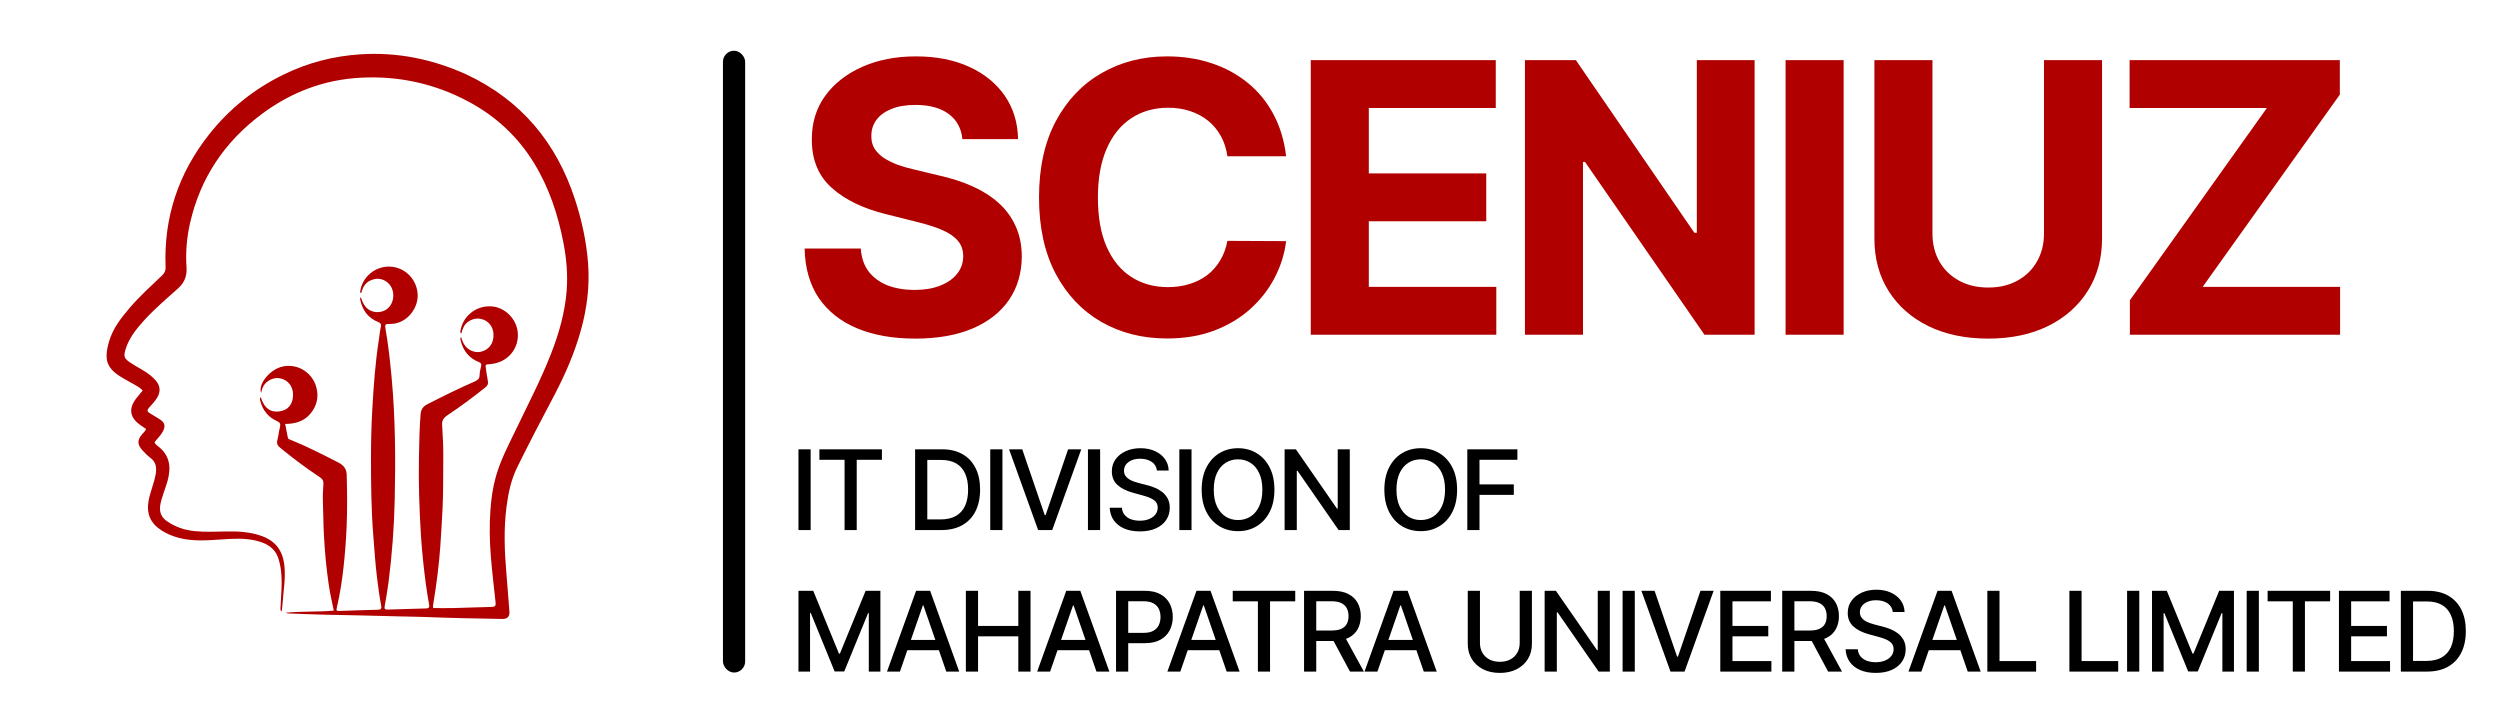 <svg width="159" height="46" viewBox="0 0 159 46" fill="none" xmlns="http://www.w3.org/2000/svg">
<path d="M29.657 4.732C33.165 6.377 35.388 9.082 36.564 12.668C36.999 13.995 37.296 15.353 37.402 16.742C37.51 18.167 37.339 19.574 36.958 20.956C36.551 22.432 35.943 23.829 35.229 25.183C34.434 26.691 33.64 28.2 32.889 29.729C32.502 30.519 32.326 31.369 32.214 32.233C32.032 33.64 32.086 35.048 32.206 36.456C32.274 37.261 32.336 38.067 32.398 38.872C32.424 39.215 32.28 39.372 31.936 39.366C30.306 39.335 28.676 39.309 27.047 39.241C26.45 39.217 25.852 39.218 25.253 39.199C23.706 39.148 22.158 39.13 20.611 39.093C19.856 39.075 19.102 39.042 18.347 39.015C18.284 39.013 18.222 38.999 18.16 38.972C19.176 38.864 20.198 38.932 21.23 38.834C21.106 38.261 20.985 37.71 20.903 37.152C20.75 36.111 20.657 35.065 20.601 34.014C20.563 33.316 20.562 32.618 20.537 31.921C20.523 31.539 20.542 31.156 20.569 30.775C20.583 30.57 20.499 30.452 20.334 30.344C19.462 29.772 18.635 29.141 17.828 28.484C17.659 28.348 17.583 28.211 17.64 27.991C17.71 27.721 17.735 27.44 17.805 27.17C17.857 26.97 17.812 26.866 17.613 26.778C17.045 26.526 16.7 26.082 16.554 25.488C16.538 25.422 16.498 25.349 16.585 25.259C16.794 25.945 17.216 26.326 17.96 26.124C18.428 25.996 18.663 25.564 18.636 25.025C18.612 24.548 18.307 24.173 17.848 24.07C17.554 24.005 17.284 24.073 17.04 24.243C16.799 24.41 16.671 24.653 16.609 24.989C16.402 24.467 17.093 23.592 17.82 23.354C18.79 23.036 19.854 23.624 20.121 24.635C20.282 25.244 20.157 25.802 19.756 26.294C19.35 26.791 18.792 26.959 18.136 26.962C18.197 27.274 18.25 27.56 18.31 27.845C18.33 27.94 18.429 27.95 18.502 27.98C19.533 28.4 20.522 28.904 21.51 29.411C21.849 29.585 22.04 29.811 22.05 30.198C22.078 31.323 22.094 32.448 22.042 33.573C22.004 34.402 21.941 35.23 21.851 36.056C21.757 36.911 21.629 37.761 21.432 38.599C21.375 38.844 21.384 38.861 21.63 38.854C22.437 38.83 23.244 38.797 24.051 38.778C24.302 38.773 24.262 38.618 24.235 38.476C24.122 37.883 24.047 37.285 23.973 36.687C23.867 35.826 23.814 34.961 23.744 34.096C23.607 32.409 23.593 30.718 23.595 29.027C23.595 28.043 23.62 27.056 23.676 26.073C23.759 24.577 23.865 23.082 24.096 21.599C24.138 21.33 24.16 21.058 24.22 20.793C24.26 20.618 24.208 20.544 24.047 20.479C23.395 20.217 23.045 19.715 22.908 19.052C22.904 19.03 22.903 19.008 22.905 18.986C22.906 18.972 22.915 18.959 22.942 18.894C23.085 19.302 23.248 19.654 23.667 19.797C24.052 19.927 24.497 19.821 24.75 19.527C25.162 19.047 25.082 18.262 24.582 17.916C24.26 17.692 23.914 17.678 23.561 17.836C23.215 17.991 23.066 18.301 22.972 18.634C22.906 18.624 22.903 18.593 22.906 18.565C23.016 17.619 23.871 16.906 24.834 16.958C25.8 17.011 26.539 17.808 26.565 18.768C26.588 19.598 25.884 20.65 24.716 20.606C24.509 20.598 24.476 20.681 24.508 20.858C24.694 21.892 24.806 22.935 24.904 23.981C25.146 26.578 25.161 29.18 25.104 31.783C25.066 33.531 24.933 35.276 24.713 37.012C24.647 37.529 24.556 38.042 24.466 38.556C24.439 38.711 24.477 38.775 24.643 38.769C25.465 38.742 26.287 38.716 27.109 38.696C27.272 38.691 27.32 38.621 27.294 38.474C27.128 37.562 27.013 36.644 26.915 35.724C26.854 35.154 26.804 34.583 26.769 34.011C26.669 32.352 26.612 30.691 26.647 29.029C26.665 28.133 26.675 27.236 26.75 26.341C26.775 26.04 26.908 25.85 27.168 25.717C28.163 25.208 29.163 24.707 30.19 24.264C30.381 24.181 30.496 24.088 30.502 23.866C30.506 23.677 30.548 23.485 30.597 23.301C30.639 23.144 30.584 23.079 30.441 23.021C29.818 22.771 29.458 22.3 29.302 21.667C29.285 21.598 29.249 21.529 29.326 21.433C29.441 21.847 29.634 22.185 30.053 22.334C30.248 22.403 30.446 22.415 30.647 22.355C31.138 22.208 31.408 21.806 31.386 21.253C31.366 20.768 31.06 20.392 30.614 20.289C30.299 20.216 30.022 20.289 29.766 20.468C29.514 20.645 29.419 20.916 29.343 21.203C29.256 21.162 29.274 21.107 29.281 21.062C29.425 20.125 30.245 19.449 31.198 19.481C32.09 19.511 32.865 20.27 32.933 21.179C33.003 22.127 32.358 22.953 31.414 23.124C31.333 23.139 31.252 23.155 31.171 23.16C30.864 23.178 30.864 23.177 30.907 23.465C30.945 23.719 30.976 23.975 31.028 24.226C31.064 24.4 31.015 24.521 30.878 24.631C30.097 25.261 29.287 25.855 28.453 26.413C28.211 26.575 28.101 26.74 28.12 27.039C28.168 27.779 28.205 28.523 28.192 29.265C28.175 30.301 28.201 31.338 28.145 32.374C28.101 33.174 28.059 33.974 28.002 34.773C27.916 35.968 27.761 37.154 27.568 38.336C27.55 38.443 27.517 38.55 27.555 38.673C27.995 38.673 28.434 38.682 28.873 38.672C29.673 38.652 30.472 38.615 31.272 38.601C31.487 38.597 31.542 38.526 31.52 38.325C31.413 37.347 31.298 36.368 31.218 35.387C31.138 34.398 31.12 33.406 31.193 32.414C31.244 31.708 31.341 31.011 31.532 30.329C31.818 29.301 32.314 28.359 32.774 27.402C33.552 25.78 34.387 24.183 35.043 22.506C35.55 21.211 35.93 19.883 36.039 18.495C36.12 17.465 36.029 16.443 35.831 15.425C35.486 13.648 34.928 11.952 33.978 10.393C32.949 8.706 31.55 7.4 29.795 6.462C27.653 5.317 25.355 4.813 22.926 4.943C20.606 5.067 18.521 5.864 16.672 7.235C14.296 8.998 12.748 11.304 12.092 14.168C11.879 15.096 11.796 16.041 11.863 16.994C11.9 17.526 11.743 17.968 11.332 18.336C10.58 19.009 9.807 19.662 9.132 20.413C8.64 20.961 8.183 21.532 7.975 22.254C7.857 22.663 7.897 22.793 8.252 23.039C8.68 23.336 9.165 23.547 9.569 23.879C9.689 23.977 9.807 24.082 9.907 24.199C10.207 24.553 10.225 24.927 9.979 25.319C9.836 25.546 9.65 25.739 9.471 25.936C9.34 26.08 9.365 26.18 9.514 26.273C9.709 26.395 9.907 26.514 10.105 26.632C10.499 26.867 10.558 27.102 10.326 27.497C10.191 27.728 9.992 27.91 9.831 28.123C9.867 28.25 9.972 28.32 10.061 28.389C10.808 28.967 10.888 29.718 10.664 30.557C10.527 31.069 10.301 31.554 10.201 32.077C10.118 32.515 10.225 32.871 10.607 33.14C11.145 33.518 11.742 33.719 12.397 33.781C13.047 33.843 13.695 33.815 14.346 33.801C15.079 33.784 15.811 33.819 16.519 34.047C17.499 34.361 17.983 34.987 18.087 35.979C18.176 36.824 18.015 37.649 17.962 38.483C17.954 38.61 17.934 38.736 17.915 38.899C17.814 38.802 17.838 38.719 17.841 38.645C17.872 37.867 17.964 37.091 17.873 36.311C17.839 36.025 17.784 35.745 17.689 35.473C17.456 34.81 16.906 34.534 16.273 34.383C15.528 34.205 14.77 34.263 14.017 34.313C13.12 34.373 12.226 34.44 11.343 34.199C10.973 34.099 10.623 33.956 10.299 33.752C9.565 33.289 9.296 32.669 9.454 31.827C9.56 31.262 9.801 30.733 9.9 30.166C9.971 29.76 9.939 29.397 9.566 29.12C9.371 28.975 9.199 28.795 9.036 28.613C8.723 28.265 8.733 27.965 9.04 27.614C9.126 27.515 9.231 27.429 9.294 27.286C9.161 27.194 9.026 27.105 8.896 27.011C8.263 26.551 8.174 26 8.637 25.376C8.772 25.194 8.924 25.023 9.073 24.842C8.958 24.695 8.817 24.613 8.677 24.533C8.393 24.369 8.103 24.215 7.82 24.049C6.787 23.446 6.586 22.916 6.939 21.71C7.179 20.888 7.702 20.218 8.255 19.573C8.887 18.835 9.611 18.183 10.313 17.512C10.473 17.359 10.541 17.214 10.532 16.978C10.407 13.842 11.34 11.036 13.293 8.557C14.575 6.931 16.156 5.661 18.027 4.746C19.578 3.987 21.223 3.56 22.954 3.453C25.296 3.307 27.518 3.764 29.657 4.732Z" fill="#B10000"/>
<rect x="45.98" y="3.226" width="1.412" height="39.548" rx="0.706" fill="black"/>
<path d="M61.209 8.847C61.141 8.16 60.848 7.625 60.331 7.244C59.813 6.864 59.111 6.673 58.224 6.673C57.622 6.673 57.113 6.758 56.698 6.929C56.283 7.094 55.965 7.324 55.743 7.62C55.527 7.915 55.419 8.251 55.419 8.626C55.408 8.938 55.473 9.211 55.615 9.444C55.763 9.677 55.965 9.879 56.221 10.05C56.477 10.215 56.772 10.36 57.108 10.485C57.443 10.604 57.801 10.706 58.182 10.791L59.751 11.167C60.513 11.337 61.212 11.565 61.848 11.849C62.485 12.133 63.036 12.483 63.503 12.898C63.969 13.313 64.33 13.802 64.585 14.364C64.847 14.927 64.981 15.572 64.986 16.3C64.981 17.369 64.708 18.295 64.168 19.08C63.633 19.858 62.86 20.464 61.848 20.896C60.842 21.322 59.629 21.535 58.207 21.535C56.798 21.535 55.57 21.319 54.524 20.887C53.484 20.455 52.671 19.816 52.085 18.969C51.505 18.116 51.201 17.062 51.173 15.805H54.745C54.785 16.391 54.953 16.88 55.249 17.272C55.55 17.659 55.951 17.951 56.451 18.15C56.957 18.343 57.528 18.44 58.165 18.44C58.79 18.44 59.333 18.349 59.793 18.167C60.26 17.985 60.62 17.732 60.876 17.408C61.132 17.084 61.26 16.712 61.26 16.291C61.26 15.899 61.144 15.569 60.91 15.302C60.683 15.035 60.348 14.808 59.904 14.62C59.467 14.432 58.929 14.262 58.293 14.108L56.391 13.631C54.919 13.273 53.756 12.713 52.904 11.951C52.051 11.19 51.627 10.163 51.633 8.873C51.627 7.816 51.909 6.892 52.477 6.102C53.051 5.312 53.839 4.695 54.839 4.251C55.84 3.808 56.977 3.586 58.25 3.586C59.546 3.586 60.677 3.808 61.644 4.251C62.616 4.695 63.372 5.312 63.912 6.102C64.452 6.892 64.731 7.807 64.748 8.847H61.209ZM81.797 9.939H78.062C77.994 9.456 77.855 9.026 77.645 8.651C77.434 8.27 77.164 7.946 76.835 7.679C76.505 7.412 76.124 7.207 75.692 7.065C75.266 6.923 74.802 6.852 74.302 6.852C73.398 6.852 72.611 7.077 71.94 7.526C71.269 7.969 70.749 8.617 70.38 9.47C70.01 10.317 69.826 11.346 69.826 12.557C69.826 13.802 70.01 14.848 70.38 15.694C70.755 16.541 71.278 17.181 71.949 17.613C72.62 18.045 73.395 18.261 74.276 18.261C74.771 18.261 75.229 18.196 75.649 18.065C76.076 17.934 76.454 17.744 76.783 17.494C77.113 17.238 77.386 16.928 77.602 16.564C77.824 16.2 77.977 15.785 78.062 15.319L81.797 15.336C81.701 16.138 81.459 16.911 81.072 17.656C80.692 18.395 80.177 19.057 79.529 19.642C78.887 20.222 78.119 20.683 77.227 21.024C76.34 21.359 75.337 21.527 74.217 21.527C72.659 21.527 71.266 21.174 70.039 20.47C68.817 19.765 67.85 18.744 67.139 17.408C66.435 16.073 66.082 14.455 66.082 12.557C66.082 10.652 66.44 9.032 67.157 7.696C67.873 6.36 68.845 5.343 70.073 4.644C71.301 3.939 72.682 3.586 74.217 3.586C75.229 3.586 76.167 3.728 77.031 4.013C77.9 4.297 78.671 4.712 79.341 5.258C80.012 5.798 80.558 6.46 80.979 7.244C81.405 8.029 81.678 8.927 81.797 9.939ZM83.364 21.288V3.825H95.131V6.869H87.056V11.03H94.526V14.074H87.056V18.244H95.165V21.288H83.364ZM111.593 3.825V21.288H108.404L100.806 10.297H100.678V21.288H96.986V3.825H100.226L107.764 14.808H107.918V3.825H111.593ZM117.255 3.825V21.288H113.563V3.825H117.255ZM129.998 3.825H133.69V15.166C133.69 16.439 133.386 17.553 132.778 18.508C132.175 19.463 131.331 20.208 130.246 20.742C129.16 21.271 127.895 21.535 126.451 21.535C125.002 21.535 123.734 21.271 122.648 20.742C121.562 20.208 120.718 19.463 120.116 18.508C119.513 17.553 119.212 16.439 119.212 15.166V3.825H122.904V14.85C122.904 15.515 123.049 16.107 123.339 16.624C123.634 17.141 124.049 17.548 124.584 17.843C125.118 18.139 125.741 18.287 126.451 18.287C127.167 18.287 127.79 18.139 128.319 17.843C128.853 17.548 129.265 17.141 129.555 16.624C129.851 16.107 129.998 15.515 129.998 14.85V3.825ZM135.46 21.288V19.097L144.174 6.869H135.443V3.825H148.813V6.017L140.09 18.244H148.83V21.288H135.46Z" fill="#B10000"/>
<path d="M51.557 28.576V33.712H50.782V28.576H51.557ZM52.114 29.243V28.576H56.09V29.243H54.487V33.712H53.715V29.243H52.114ZM59.864 33.712H58.201V28.576H59.917C60.42 28.576 60.852 28.679 61.213 28.884C61.574 29.088 61.851 29.382 62.043 29.765C62.237 30.146 62.334 30.603 62.334 31.136C62.334 31.671 62.236 32.131 62.041 32.516C61.847 32.9 61.566 33.196 61.198 33.403C60.83 33.609 60.386 33.712 59.864 33.712ZM58.976 33.035H59.821C60.213 33.035 60.538 32.961 60.797 32.814C61.056 32.665 61.25 32.45 61.379 32.17C61.508 31.887 61.572 31.543 61.572 31.136C61.572 30.733 61.508 30.392 61.379 30.111C61.252 29.83 61.062 29.616 60.809 29.471C60.557 29.326 60.243 29.253 59.869 29.253H58.976V33.035ZM63.755 28.576V33.712H62.98V28.576H63.755ZM65.015 28.576L66.444 32.759H66.502L67.931 28.576H68.769L66.921 33.712H66.025L64.177 28.576H65.015ZM69.968 28.576V33.712H69.193V28.576H69.968ZM73.58 29.925C73.553 29.688 73.443 29.504 73.249 29.373C73.055 29.241 72.811 29.175 72.517 29.175C72.306 29.175 72.124 29.209 71.97 29.275C71.816 29.341 71.697 29.431 71.611 29.546C71.528 29.66 71.486 29.79 71.486 29.935C71.486 30.057 71.514 30.162 71.571 30.251C71.63 30.34 71.706 30.414 71.799 30.474C71.895 30.533 71.997 30.582 72.105 30.622C72.214 30.661 72.319 30.692 72.419 30.718L72.92 30.848C73.084 30.888 73.252 30.942 73.424 31.011C73.597 31.079 73.756 31.17 73.903 31.282C74.051 31.394 74.169 31.533 74.26 31.698C74.352 31.864 74.397 32.062 74.397 32.292C74.397 32.583 74.322 32.842 74.172 33.067C74.023 33.293 73.806 33.471 73.522 33.602C73.24 33.732 72.898 33.797 72.497 33.797C72.112 33.797 71.779 33.736 71.498 33.614C71.218 33.492 70.998 33.319 70.839 33.095C70.68 32.869 70.592 32.602 70.576 32.292H71.353C71.368 32.478 71.428 32.633 71.534 32.756C71.641 32.879 71.777 32.97 71.942 33.03C72.109 33.088 72.293 33.117 72.492 33.117C72.711 33.117 72.905 33.083 73.076 33.015C73.248 32.944 73.383 32.847 73.482 32.724C73.581 32.598 73.63 32.452 73.63 32.285C73.63 32.133 73.587 32.008 73.5 31.911C73.414 31.814 73.298 31.734 73.151 31.671C73.006 31.607 72.841 31.551 72.657 31.503L72.05 31.337C71.639 31.225 71.313 31.06 71.072 30.843C70.833 30.625 70.713 30.338 70.713 29.98C70.713 29.684 70.794 29.426 70.954 29.205C71.115 28.985 71.332 28.813 71.606 28.691C71.88 28.567 72.19 28.506 72.534 28.506C72.882 28.506 73.189 28.567 73.455 28.689C73.722 28.811 73.933 28.979 74.087 29.193C74.24 29.405 74.321 29.649 74.327 29.925H73.58ZM75.781 28.576V33.712H75.006V28.576H75.781ZM81.053 31.144C81.053 31.692 80.953 32.164 80.752 32.558C80.551 32.951 80.276 33.254 79.927 33.466C79.579 33.677 79.184 33.782 78.741 33.782C78.296 33.782 77.899 33.677 77.549 33.466C77.202 33.254 76.927 32.95 76.727 32.556C76.526 32.161 76.426 31.691 76.426 31.144C76.426 30.595 76.526 30.125 76.727 29.732C76.927 29.337 77.202 29.035 77.549 28.824C77.899 28.612 78.296 28.506 78.741 28.506C79.184 28.506 79.579 28.612 79.927 28.824C80.276 29.035 80.551 29.337 80.752 29.732C80.953 30.125 81.053 30.595 81.053 31.144ZM80.286 31.144C80.286 30.726 80.218 30.374 80.082 30.088C79.949 29.8 79.765 29.583 79.531 29.436C79.298 29.287 79.035 29.213 78.741 29.213C78.445 29.213 78.181 29.287 77.948 29.436C77.716 29.583 77.532 29.8 77.397 30.088C77.263 30.374 77.196 30.726 77.196 31.144C77.196 31.562 77.263 31.915 77.397 32.202C77.532 32.488 77.716 32.705 77.948 32.854C78.181 33.001 78.445 33.075 78.741 33.075C79.035 33.075 79.298 33.001 79.531 32.854C79.765 32.705 79.949 32.488 80.082 32.202C80.218 31.915 80.286 31.562 80.286 31.144ZM85.847 28.576V33.712H85.135L82.524 29.945H82.476V33.712H81.701V28.576H82.419L85.032 32.348H85.079V28.576H85.847ZM92.672 31.144C92.672 31.692 92.572 32.164 92.371 32.558C92.171 32.951 91.896 33.254 91.546 33.466C91.198 33.677 90.803 33.782 90.36 33.782C89.915 33.782 89.518 33.677 89.169 33.466C88.821 33.254 88.547 32.95 88.346 32.556C88.146 32.161 88.045 31.691 88.045 31.144C88.045 30.595 88.146 30.125 88.346 29.732C88.547 29.337 88.821 29.035 89.169 28.824C89.518 28.612 89.915 28.506 90.36 28.506C90.803 28.506 91.198 28.612 91.546 28.824C91.896 29.035 92.171 29.337 92.371 29.732C92.572 30.125 92.672 30.595 92.672 31.144ZM91.905 31.144C91.905 30.726 91.837 30.374 91.702 30.088C91.568 29.8 91.384 29.583 91.15 29.436C90.918 29.287 90.654 29.213 90.36 29.213C90.064 29.213 89.8 29.287 89.567 29.436C89.335 29.583 89.151 29.8 89.016 30.088C88.882 30.374 88.815 30.726 88.815 31.144C88.815 31.562 88.882 31.915 89.016 32.202C89.151 32.488 89.335 32.705 89.567 32.854C89.8 33.001 90.064 33.075 90.36 33.075C90.654 33.075 90.918 33.001 91.15 32.854C91.384 32.705 91.568 32.488 91.702 32.202C91.837 31.915 91.905 31.562 91.905 31.144ZM93.321 33.712V28.576H96.506V29.243H94.096V30.808H96.278V31.472H94.096V33.712H93.321ZM50.782 37.576H51.722L53.358 41.568H53.418L55.053 37.576H55.993V42.712H55.256V38.995H55.209L53.694 42.704H53.082L51.567 38.993H51.519V42.712H50.782V37.576ZM57.236 42.712H56.414L58.262 37.576H59.157L61.006 42.712H60.183L58.731 38.509H58.691L57.236 42.712ZM57.374 40.701H60.042V41.353H57.374V40.701ZM61.429 42.712V37.576H62.204V39.808H64.765V37.576H65.542V42.712H64.765V40.472H62.204V42.712H61.429ZM66.787 42.712H65.964L67.813 37.576H68.708L70.556 42.712H69.734L68.282 38.509H68.242L66.787 42.712ZM66.925 40.701H69.593V41.353H66.925V40.701ZM70.98 42.712V37.576H72.811C73.211 37.576 73.542 37.648 73.804 37.794C74.067 37.939 74.263 38.138 74.394 38.391C74.524 38.642 74.589 38.924 74.589 39.239C74.589 39.554 74.523 39.839 74.391 40.091C74.261 40.342 74.063 40.541 73.799 40.688C73.537 40.834 73.207 40.906 72.809 40.906H71.55V40.249H72.738C72.991 40.249 73.196 40.206 73.353 40.119C73.51 40.03 73.625 39.91 73.699 39.758C73.772 39.605 73.809 39.432 73.809 39.239C73.809 39.044 73.772 38.872 73.699 38.722C73.625 38.571 73.509 38.453 73.35 38.368C73.193 38.283 72.986 38.24 72.728 38.24H71.755V42.712H70.98ZM75.069 42.712H74.246L76.095 37.576H76.99L78.838 42.712H78.016L76.564 38.509H76.523L75.069 42.712ZM75.207 40.701H77.875V41.353H75.207V40.701ZM78.402 38.243V37.576H82.377V38.243H80.774V42.712H80.002V38.243H78.402ZM82.938 42.712V37.576H84.768C85.166 37.576 85.496 37.644 85.759 37.781C86.023 37.919 86.22 38.108 86.351 38.351C86.481 38.591 86.546 38.87 86.546 39.186C86.546 39.5 86.48 39.777 86.348 40.016C86.218 40.253 86.021 40.438 85.756 40.57C85.494 40.702 85.164 40.768 84.766 40.768H83.379V40.101H84.696C84.946 40.101 85.15 40.065 85.308 39.993C85.466 39.922 85.582 39.817 85.656 39.68C85.73 39.543 85.766 39.378 85.766 39.186C85.766 38.992 85.729 38.824 85.654 38.682C85.58 38.54 85.464 38.431 85.305 38.356C85.148 38.279 84.941 38.24 84.686 38.24H83.713V42.712H82.938ZM85.473 40.395L86.742 42.712H85.859L84.615 40.395H85.473ZM87.605 42.712H86.783L88.631 37.576H89.526L91.375 42.712H90.552L89.1 38.509H89.06L87.605 42.712ZM87.743 40.701H90.412V41.353H87.743V40.701ZM96.653 37.576H97.43V40.954C97.43 41.313 97.346 41.632 97.177 41.909C97.008 42.185 96.771 42.403 96.465 42.561C96.159 42.719 95.8 42.797 95.389 42.797C94.979 42.797 94.621 42.719 94.316 42.561C94.01 42.403 93.772 42.185 93.603 41.909C93.434 41.632 93.35 41.313 93.35 40.954V37.576H94.125V40.891C94.125 41.124 94.176 41.33 94.278 41.511C94.382 41.691 94.528 41.833 94.717 41.937C94.906 42.039 95.13 42.09 95.389 42.09C95.65 42.09 95.874 42.039 96.064 41.937C96.254 41.833 96.4 41.691 96.5 41.511C96.602 41.33 96.653 41.124 96.653 40.891V37.576ZM102.385 37.576V42.712H101.672L99.062 38.945H99.014V42.712H98.239V37.576H98.956L101.57 41.348H101.617V37.576H102.385ZM103.972 37.576V42.712H103.197V37.576H103.972ZM105.232 37.576L106.661 41.759H106.719L108.149 37.576H108.986L107.138 42.712H106.243L104.394 37.576H105.232ZM109.41 42.712V37.576H112.63V38.243H110.185V39.808H112.462V40.472H110.185V42.045H112.66V42.712H109.41ZM113.348 42.712V37.576H115.178C115.576 37.576 115.907 37.644 116.169 37.781C116.433 37.919 116.63 38.108 116.761 38.351C116.891 38.591 116.956 38.87 116.956 39.186C116.956 39.5 116.89 39.777 116.758 40.016C116.628 40.253 116.431 40.438 116.166 40.57C115.904 40.702 115.574 40.768 115.176 40.768H113.789V40.101H115.106C115.356 40.101 115.56 40.065 115.718 39.993C115.876 39.922 115.993 39.817 116.066 39.68C116.14 39.543 116.177 39.378 116.177 39.186C116.177 38.992 116.139 38.824 116.064 38.682C115.99 38.54 115.874 38.431 115.715 38.356C115.558 38.279 115.351 38.24 115.096 38.24H114.123V42.712H113.348ZM115.883 40.395L117.152 42.712H116.269L115.025 40.395H115.883ZM120.383 38.925C120.356 38.688 120.246 38.504 120.052 38.373C119.858 38.241 119.614 38.175 119.32 38.175C119.109 38.175 118.927 38.209 118.773 38.275C118.619 38.341 118.5 38.431 118.414 38.546C118.331 38.66 118.289 38.79 118.289 38.935C118.289 39.057 118.317 39.162 118.374 39.251C118.433 39.34 118.509 39.414 118.602 39.474C118.698 39.533 118.8 39.582 118.908 39.622C119.017 39.661 119.121 39.692 119.222 39.718L119.723 39.848C119.887 39.888 120.055 39.942 120.227 40.011C120.4 40.08 120.559 40.17 120.706 40.282C120.854 40.394 120.972 40.533 121.063 40.698C121.155 40.864 121.201 41.062 121.201 41.292C121.201 41.583 121.125 41.842 120.975 42.067C120.826 42.293 120.61 42.471 120.325 42.602C120.043 42.732 119.701 42.797 119.3 42.797C118.915 42.797 118.582 42.736 118.301 42.614C118.021 42.492 117.801 42.319 117.642 42.095C117.483 41.869 117.395 41.602 117.379 41.292H118.156C118.171 41.478 118.231 41.633 118.337 41.756C118.444 41.879 118.58 41.97 118.745 42.03C118.912 42.088 119.096 42.117 119.295 42.117C119.514 42.117 119.708 42.083 119.879 42.015C120.051 41.944 120.187 41.847 120.285 41.724C120.384 41.598 120.433 41.452 120.433 41.285C120.433 41.133 120.39 41.008 120.303 40.911C120.217 40.814 120.101 40.734 119.954 40.67C119.809 40.607 119.644 40.551 119.46 40.502L118.853 40.337C118.442 40.225 118.116 40.06 117.875 39.843C117.636 39.626 117.516 39.338 117.516 38.98C117.516 38.684 117.597 38.426 117.757 38.205C117.918 37.984 118.135 37.813 118.409 37.691C118.683 37.567 118.993 37.505 119.337 37.505C119.685 37.505 119.992 37.567 120.258 37.689C120.525 37.811 120.736 37.979 120.89 38.193C121.043 38.405 121.124 38.649 121.13 38.925H120.383ZM122.201 42.712H121.379L123.227 37.576H124.122L125.971 42.712H125.148L123.696 38.509H123.656L122.201 42.712ZM122.339 40.701H125.008V41.353H122.339V40.701ZM126.395 42.712V37.576H127.169V42.045H129.497V42.712H126.395ZM131.614 42.712V37.576H132.389V42.045H134.717V42.712H131.614ZM136.058 37.576V42.712H135.283V37.576H136.058ZM136.868 37.576H137.809L139.444 41.568H139.504L141.139 37.576H142.08V42.712H141.343V38.995H141.295L139.78 42.704H139.168L137.653 38.993H137.606V42.712H136.868V37.576ZM143.664 37.576V42.712H142.889V37.576H143.664ZM144.221 38.243V37.576H148.196V38.243H146.594V42.712H145.821V38.243H144.221ZM148.757 42.712V37.576H151.977V38.243H149.532V39.808H151.809V40.472H149.532V42.045H152.007V42.712H148.757ZM154.357 42.712H152.694V37.576H154.41C154.913 37.576 155.345 37.679 155.706 37.884C156.067 38.088 156.344 38.382 156.536 38.764C156.73 39.146 156.827 39.603 156.827 40.136C156.827 40.671 156.729 41.131 156.534 41.516C156.34 41.9 156.059 42.196 155.691 42.403C155.323 42.609 154.879 42.712 154.357 42.712ZM153.469 42.035H154.314C154.705 42.035 155.031 41.961 155.29 41.814C155.549 41.665 155.743 41.45 155.872 41.17C156 40.887 156.065 40.543 156.065 40.136C156.065 39.733 156 39.392 155.872 39.111C155.745 38.83 155.555 38.617 155.302 38.471C155.05 38.326 154.736 38.253 154.362 38.253H153.469V42.035Z" fill="black"/>
</svg>

